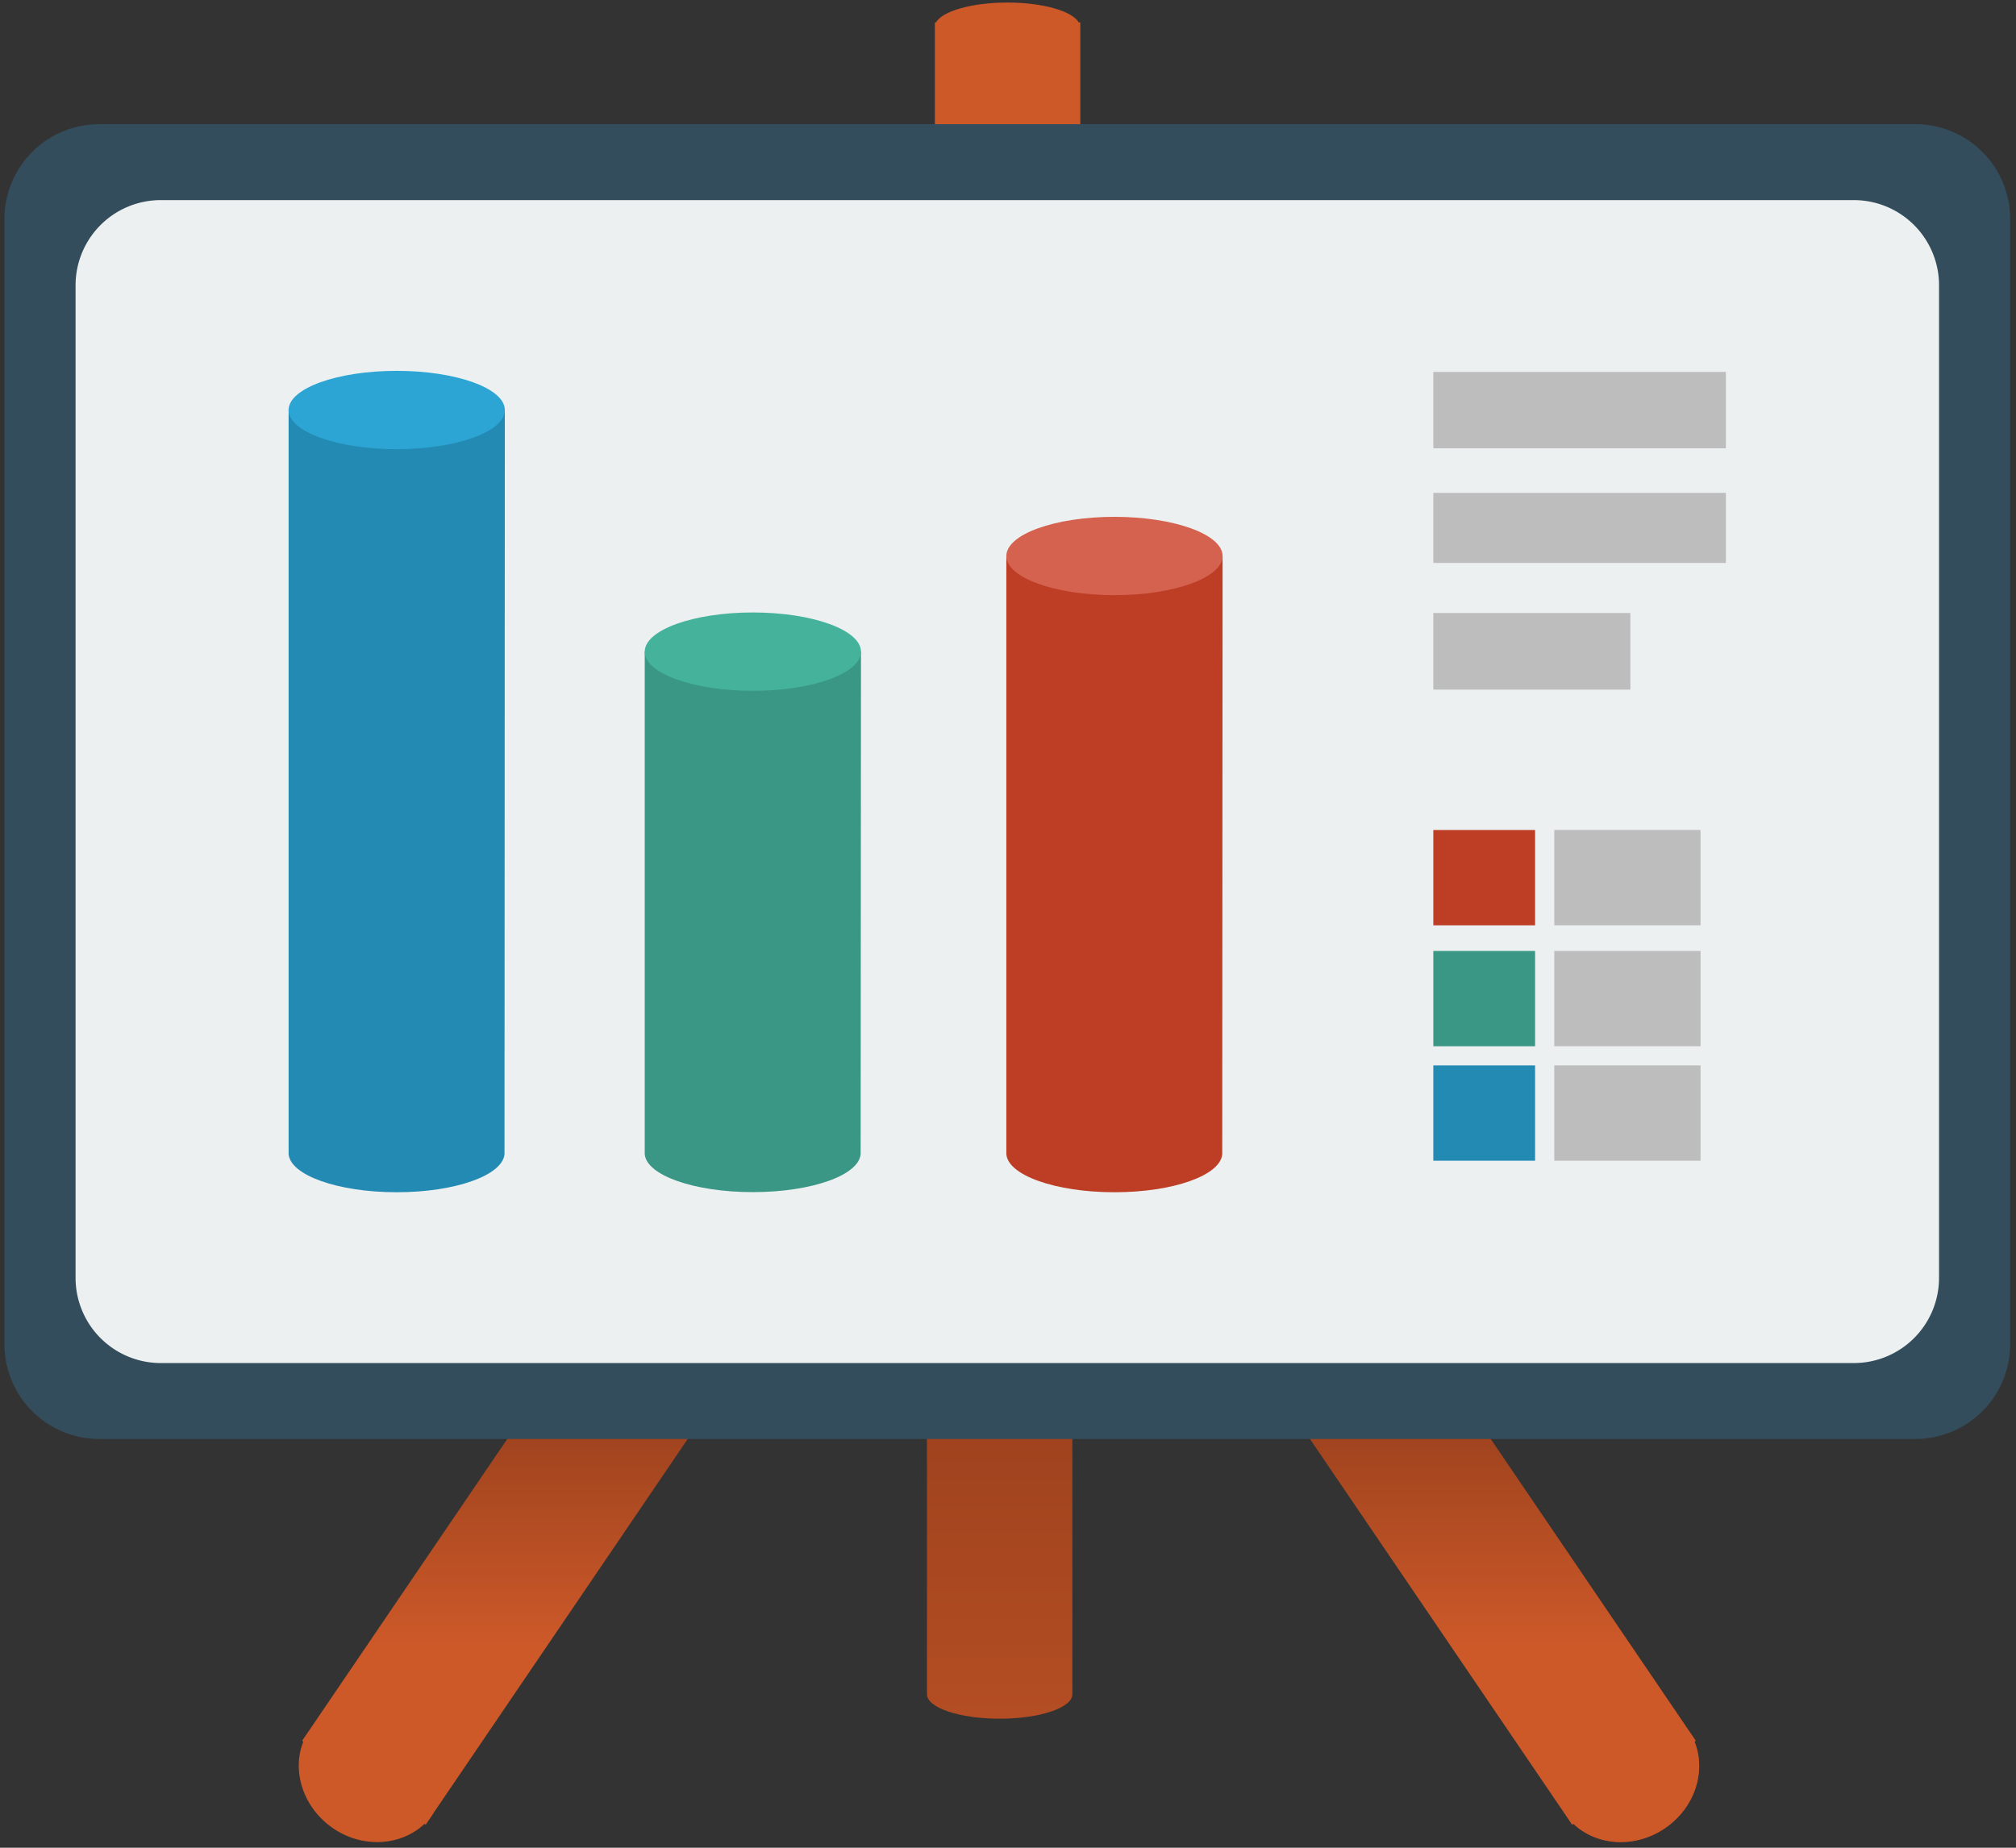 <svg width="84" height="77" fill="none" xmlns="http://www.w3.org/2000/svg"><rect width="100%" height="100%" fill="#333333" stroke="none"/><g clip-path="url(#clip0)"><path d="M44.947.935c-.265-.471-1.495-.829-2.974-.829-1.478 0-2.713.358-2.975.83h-.045v4.33h6.06V.935h-.066z" fill="#CD5929"/><path d="M18.056 75.563L29.4 58.869l-5.149-3.487-11.344 16.694-.318.466.05.034c-.497 1.24 0 2.764 1.236 3.612 1.234.848 2.84.74 3.813-.183l.05.035.318-.467v-.01z" fill="url(#paint0_linear)"/><path d="M65.186 75.563L53.842 58.869l5.151-3.487 11.344 16.694.318.466-.05.034c.5 1.24.013 2.764-1.232 3.612-1.246.848-2.843.74-3.813-.183l-.053.035-.32-.477z" fill="url(#paint1_linear)"/><path d="M65.186 75.563L53.842 58.869l5.151-3.487 11.344 16.694.318.466-.05.034c.5 1.24.013 2.764-1.232 3.612-1.246.848-2.843.74-3.813-.183l-.053.035-.32-.477z" fill="url(#paint2_linear)"/><path d="M38.624 59.72v10.885c0 .562 1.357 1.018 3.029 1.018s3.029-.456 3.029-1.018V59.719h-6.058z" fill="url(#paint3_linear)"/><path d="M79.808 5.175H4.134A3.948 3.948 0 00.186 9.123v46.895a3.948 3.948 0 003.948 3.948h75.674a3.948 3.948 0 003.948-3.948V9.123a3.948 3.948 0 00-3.948-3.948z" fill="#334D5C"/><path d="M77.243 8.339H6.699a3.55 3.55 0 00-3.55 3.55v41.362a3.55 3.55 0 003.55 3.551h70.544a3.55 3.55 0 003.55-3.55V11.89a3.55 3.55 0 00-3.55-3.551z" fill="#ECF0F0"/><path d="M50.94 23.18h-9.009v24.911c.058.884 2.046 1.593 4.505 1.593s4.433-.711 4.491-1.593l.014-24.91z" fill="#BD3E25"/><path d="M46.436 24.802c2.488 0 4.505-.73 4.505-1.632 0-.901-2.017-1.632-4.505-1.632s-4.505.73-4.505 1.632c0 .902 2.017 1.632 4.505 1.632z" fill="#D5614F"/><path d="M35.874 27.156h-9.01v20.933c.058.883 2.046 1.59 4.505 1.59s4.433-.71 4.491-1.59l.014-20.933z" fill="#3A9785"/><path d="M31.369 28.788c2.488 0 4.505-.731 4.505-1.632 0-.902-2.017-1.633-4.505-1.633s-4.505.731-4.505 1.633c0 .901 2.017 1.632 4.505 1.632z" fill="#45B39C"/><path d="M21.035 17.064h-9.01v31.02c.058.888 2.046 1.6 4.505 1.6s4.433-.714 4.491-1.6l.014-31.02z" fill="#238AB4"/><path d="M16.53 18.718c2.488 0 4.505-.73 4.505-1.632 0-.901-2.017-1.632-4.505-1.632s-4.505.73-4.505 1.632c0 .902 2.017 1.633 4.505 1.633z" fill="#2CA5D5"/><path d="M71.911 15.499H59.722v3.182h12.19V15.5zM71.911 20.539H59.722v2.92h12.19v-2.92zM67.931 25.544h-8.209v3.194h8.21v-3.194zM70.857 34.588h-6.095v3.972h6.095v-3.972z" fill="#BDBDBD"/><path d="M63.962 34.588h-4.24v3.972h4.24v-3.972z" fill="#BD3E25"/><path d="M70.857 39.628h-6.095V43.6h6.095v-3.972z" fill="#BDBDBD"/><path d="M63.962 39.628h-4.24V43.6h4.24v-3.972z" fill="#3A9785"/><path d="M70.857 44.398h-6.095v3.972h6.095v-3.972z" fill="#BDBDBD"/><path d="M63.962 44.398h-4.24v3.972h4.24v-3.972z" fill="#238AB4"/></g><defs><linearGradient id="paint0_linear" x1="20.923" y1="76.755" x2="20.923" y2="55.376" gradientUnits="userSpaceOnUse"><stop offset=".38" stop-color="#CD5929"/><stop offset=".8" stop-color="#9F431E"/></linearGradient><linearGradient id="paint1_linear" x1="721.74" y1="6398.99" x2="721.74" y2="4673.77" gradientUnits="userSpaceOnUse"><stop offset=".38" stop-color="#CD5929"/><stop offset=".8" stop-color="#9F431E"/></linearGradient><linearGradient id="paint2_linear" x1="62.32" y1="76.755" x2="62.32" y2="55.376" gradientUnits="userSpaceOnUse"><stop offset=".38" stop-color="#CD5929"/><stop offset=".8" stop-color="#9F431E"/></linearGradient><linearGradient id="paint3_linear" x1="41.653" y1="71.623" x2="41.653" y2="59.719" gradientUnits="userSpaceOnUse"><stop stop-color="#B44D23"/><stop offset="1" stop-color="#9F431E"/></linearGradient><clipPath id="clip0"><path fill="#fff" d="M0 0h84v76.845H0z"/></clipPath></defs></svg>